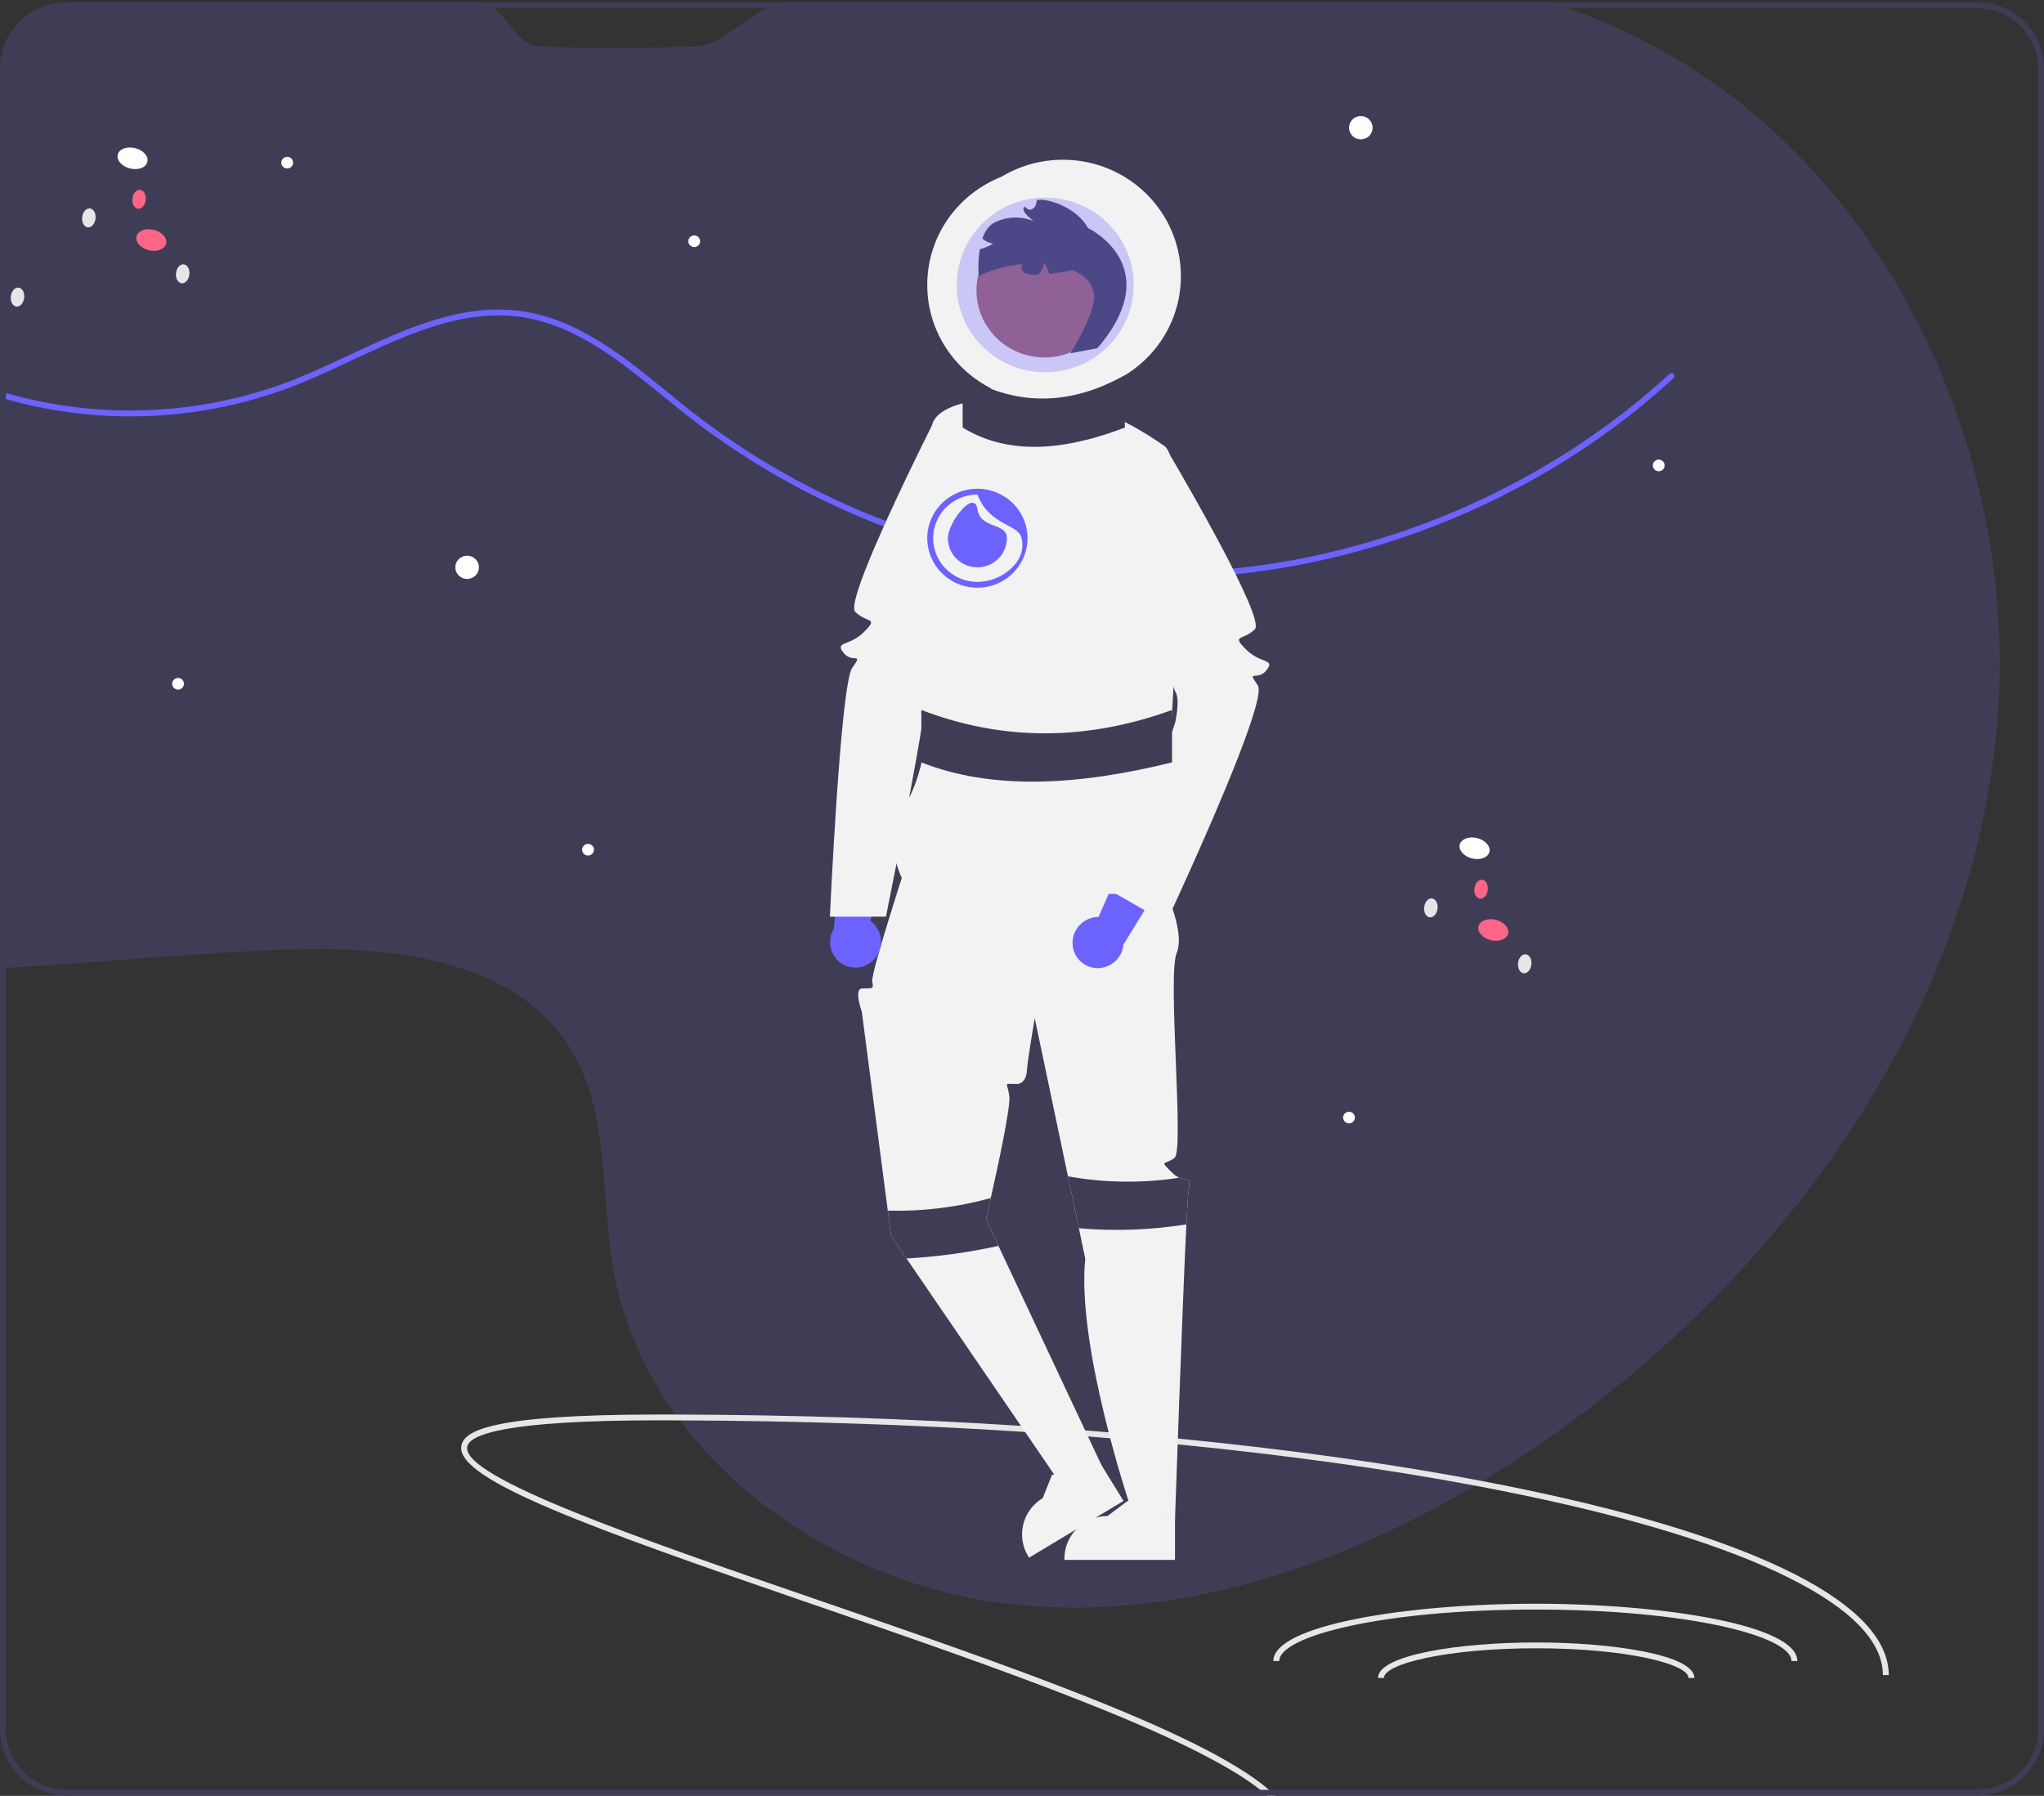 <svg width="800" height="703" viewBox="0 0 800 703" fill="none" xmlns="http://www.w3.org/2000/svg">
<rect x="0" y="0" width="800" height="703" fill="#333333" stroke="none"/>
<g clip-path="url(#clip0_62_72)">
<path d="M780.491 294.617C766.753 404.384 694.973 501.695 603.082 564.967C595.625 570.106 587.983 575.037 580.156 579.759C579.175 580.351 578.193 580.944 577.212 581.525C522.609 613.867 460.052 634.585 397.206 628.124C346.147 622.882 296.012 596.067 266.089 556.009C265.524 555.257 264.958 554.482 264.416 553.719C252.226 537.03 243.96 517.867 240.219 497.627C234.84 467.667 239.019 434.538 222.303 408.977C200.623 375.814 154.193 370.412 114.24 371.655C76.895 372.806 39.608 376.794 2.309 378.868C1.547 378.914 0.773 378.948 0 378.994V26.74C0.008 19.885 2.771 13.312 7.681 8.465C12.591 3.617 19.249 0.891 26.193 0.882H188.652C196.514 1.897 202.078 17.464 209.916 17.976C213.31 18.204 216.7 18.387 220.087 18.523C237.899 19.253 255.688 18.945 273.455 17.976C283.833 17.418 296.52 1.817 306.886 0.882H606.869C609.108 1.612 611.325 2.375 613.541 3.161C623.091 6.559 632.421 10.532 641.478 15.059C741.403 65.076 794.228 184.85 780.491 294.617Z" fill="#3F3D56"/>
<path d="M654.996 148.052C608.485 190.787 546.874 218.206 483.59 224.782C477.38 225.431 471.153 225.876 464.912 226.115C463.527 226.172 462.141 226.206 460.745 226.24C458.482 226.297 456.208 226.32 453.945 226.32C451.232 226.32 448.519 226.282 445.807 226.206C430.103 225.754 414.462 224.066 399.03 221.158C398.465 221.044 397.911 220.941 397.345 220.827C394.909 220.36 392.481 219.858 390.061 219.323C385.42 218.309 380.802 217.184 376.208 215.95C374.719 215.551 373.229 215.14 371.74 214.707C369.605 214.103 367.48 213.465 365.356 212.816C364.56 212.565 363.763 212.326 362.967 212.063C362.159 211.813 361.351 211.551 360.543 211.277C355.613 209.682 350.726 207.949 345.882 206.081C318.291 195.558 292.462 180.993 269.264 162.878C266.055 160.359 262.799 157.715 259.659 155.151C242.782 141.408 225.328 127.197 204.052 124.097C181.079 120.758 159.007 131.083 137.674 141.066C130.436 144.45 122.955 147.949 115.556 150.878C79.433 164.924 39.624 166.803 2.309 156.223C1.535 156.017 0.762 155.79 0 155.562V153.18C0.762 153.408 1.535 153.636 2.309 153.852C39.311 164.486 78.842 162.694 114.701 148.758C122.032 145.864 129.489 142.376 136.693 139.003C158.338 128.872 180.721 118.399 204.387 121.841C226.297 125.031 244.006 139.447 261.126 153.396C264.266 155.949 267.509 158.593 270.695 161.1C293.739 179.1 319.402 193.565 346.817 204.006H346.828C351.469 205.784 356.167 207.459 360.889 209.009C361.57 209.226 362.251 209.442 362.932 209.67C363.694 209.91 364.467 210.149 365.229 210.388C367.18 211.004 369.135 211.589 371.094 212.143C373.01 212.713 374.938 213.252 376.877 213.761H376.889C381.853 215.095 386.848 216.299 391.873 217.374C394.147 217.875 396.421 218.331 398.719 218.764C399.215 218.867 399.723 218.958 400.231 219.049C415.035 221.807 430.033 223.43 445.091 223.904H445.102C450.332 224.064 455.554 224.083 460.768 223.961C462.13 223.927 463.48 223.881 464.831 223.836C470.73 223.608 476.621 223.197 482.505 222.605H482.517C545.605 216.234 607.065 188.975 653.426 146.376C653.651 146.172 653.949 146.065 654.254 146.077C654.56 146.089 654.848 146.221 655.056 146.442C655.263 146.664 655.374 146.957 655.362 147.259C655.351 147.561 655.219 147.846 654.996 148.052Z" fill="#6C63FF"/>
<path d="M0.358 104.518C0.287 104.81 0.166 105.088 0 105.339V102.159C0.422 102.871 0.55 103.716 0.358 104.518Z" fill="#FF6584"/>
<path d="M9.467 116.589C9.699 114.543 8.717 112.755 7.275 112.596C5.833 112.437 4.476 113.967 4.245 116.013C4.013 118.059 4.994 119.847 6.436 120.006C7.879 120.166 9.235 118.636 9.467 116.589Z" fill="#E6E6E6"/>
<path d="M12.68 140.758C12.911 138.711 11.93 136.924 10.488 136.765C9.046 136.605 7.689 138.135 7.457 140.182C7.226 142.228 8.207 144.016 9.649 144.175C11.091 144.334 12.448 142.804 12.68 140.758Z" fill="#3F3D56"/>
<path d="M582.927 333.496C583.491 331.299 581.355 328.869 578.156 328.068C574.956 327.268 571.906 328.4 571.342 330.597C570.778 332.794 572.914 335.224 576.113 336.025C579.312 336.825 582.363 335.693 582.927 333.496Z" fill="white"/>
<path d="M543.858 333.247C544.422 331.05 542.285 328.62 539.086 327.82C535.887 327.019 532.836 328.151 532.272 330.349C531.708 332.546 533.844 334.975 537.044 335.776C540.243 336.576 543.294 335.444 543.858 333.247Z" fill="#3F3D56"/>
<path d="M590.259 365.494C590.823 363.297 588.686 360.867 585.487 360.067C582.288 359.266 579.237 360.399 578.673 362.596C578.109 364.793 580.245 367.223 583.445 368.023C586.644 368.823 589.695 367.691 590.259 365.494Z" fill="#FF6584"/>
<path d="M599.366 377.56C599.598 375.514 598.617 373.726 597.174 373.567C595.732 373.408 594.376 374.938 594.144 376.984C593.912 379.03 594.894 380.818 596.336 380.977C597.778 381.136 599.135 379.606 599.366 377.56Z" fill="#E6E6E6"/>
<path d="M602.579 401.729C602.81 399.682 601.829 397.894 600.387 397.735C598.945 397.576 597.588 399.106 597.356 401.153C597.125 403.199 598.106 404.987 599.548 405.146C600.99 405.305 602.347 403.775 602.579 401.729Z" fill="#3F3D56"/>
<path d="M562.636 355.67C562.868 353.624 561.886 351.836 560.444 351.677C559.002 351.518 557.645 353.048 557.414 355.094C557.182 357.141 558.163 358.928 559.605 359.087C561.047 359.247 562.404 357.717 562.636 355.67Z" fill="#E6E6E6"/>
<path d="M582.297 348.378C582.529 346.332 581.548 344.544 580.106 344.385C578.664 344.226 577.307 345.756 577.075 347.802C576.844 349.849 577.825 351.637 579.267 351.796C580.709 351.955 582.066 350.425 582.297 348.378Z" fill="#FF6584"/>
<path d="M558.075 328.679C558.307 326.632 557.326 324.844 555.884 324.685C554.442 324.526 553.085 326.056 552.853 328.103C552.622 330.149 553.603 331.937 555.045 332.096C556.487 332.255 557.844 330.725 558.075 328.679Z" fill="#3F3D56"/>
<path d="M57.674 63.408C58.238 61.211 56.102 58.781 52.903 57.981C49.704 57.18 46.653 58.312 46.089 60.51C45.525 62.707 47.661 65.136 50.86 65.937C54.06 66.737 57.11 65.605 57.674 63.408Z" fill="white"/>
<path d="M18.605 63.159C19.169 60.962 17.033 58.532 13.834 57.732C10.634 56.932 7.584 58.064 7.02 60.261C6.456 62.458 8.592 64.888 11.791 65.688C14.991 66.489 18.041 65.356 18.605 63.159Z" fill="#3F3D56"/>
<path d="M65.006 95.406C65.57 93.209 63.434 90.779 60.234 89.979C57.035 89.179 53.984 90.311 53.42 92.508C52.856 94.705 54.993 97.135 58.192 97.935C61.391 98.736 64.442 97.603 65.006 95.406Z" fill="#FF6584"/>
<path d="M74.113 107.472C74.345 105.426 73.364 103.638 71.922 103.479C70.48 103.32 69.123 104.85 68.891 106.896C68.66 108.943 69.641 110.731 71.083 110.89C72.525 111.049 73.882 109.519 74.113 107.472Z" fill="#E6E6E6"/>
<path d="M77.326 131.641C77.558 129.595 76.576 127.807 75.134 127.648C73.692 127.489 72.336 129.019 72.104 131.065C71.872 133.111 72.854 134.899 74.296 135.058C75.738 135.217 77.094 133.687 77.326 131.641Z" fill="#3F3D56"/>
<path d="M37.383 85.582C37.615 83.536 36.634 81.748 35.192 81.589C33.75 81.43 32.393 82.96 32.161 85.007C31.93 87.053 32.911 88.841 34.353 89C35.795 89.159 37.152 87.629 37.383 85.582Z" fill="#E6E6E6"/>
<path d="M57.045 78.291C57.276 76.244 56.295 74.457 54.853 74.297C53.411 74.138 52.054 75.668 51.823 77.715C51.591 79.761 52.572 81.549 54.014 81.708C55.456 81.867 56.813 80.337 57.045 78.291Z" fill="#FF6584"/>
<path d="M32.823 58.591C33.054 56.544 32.073 54.757 30.631 54.598C29.189 54.438 27.832 55.968 27.601 58.015C27.369 60.061 28.35 61.849 29.793 62.008C31.235 62.167 32.591 60.637 32.823 58.591Z" fill="#3F3D56"/>
<path d="M182.826 226.634C185.376 226.634 187.443 224.593 187.443 222.075C187.443 219.558 185.376 217.517 182.826 217.517C180.276 217.517 178.208 219.558 178.208 222.075C178.208 224.593 180.276 226.634 182.826 226.634Z" fill="white"/>
<path d="M69.695 269.939C70.97 269.939 72.003 268.918 72.003 267.66C72.003 266.401 70.97 265.38 69.695 265.38C68.419 265.38 67.386 266.401 67.386 267.66C67.386 268.918 68.419 269.939 69.695 269.939Z" fill="white"/>
<path d="M527.992 439.741C529.267 439.741 530.3 438.72 530.3 437.462C530.3 436.203 529.267 435.182 527.992 435.182C526.717 435.182 525.683 436.203 525.683 437.462C525.683 438.72 526.717 439.741 527.992 439.741Z" fill="white"/>
<path d="M230.156 334.897C231.431 334.897 232.465 333.876 232.465 332.617C232.465 331.359 231.431 330.338 230.156 330.338C228.881 330.338 227.847 331.359 227.847 332.617C227.847 333.876 228.881 334.897 230.156 334.897Z" fill="white"/>
<path d="M271.715 96.718C272.99 96.718 274.023 95.698 274.023 94.439C274.023 93.18 272.99 92.16 271.715 92.16C270.439 92.16 269.406 93.18 269.406 94.439C269.406 95.698 270.439 96.718 271.715 96.718Z" fill="white"/>
<path d="M649.204 184.468C650.479 184.468 651.513 183.448 651.513 182.189C651.513 180.93 650.479 179.91 649.204 179.91C647.929 179.91 646.895 180.93 646.895 182.189C646.895 183.448 647.929 184.468 649.204 184.468Z" fill="white"/>
<path d="M112.407 65.949C113.682 65.949 114.716 64.928 114.716 63.669C114.716 62.411 113.682 61.39 112.407 61.39C111.132 61.39 110.098 62.411 110.098 63.669C110.098 64.928 111.132 65.949 112.407 65.949Z" fill="white"/>
<path d="M532.609 54.553C535.16 54.553 537.227 52.512 537.227 49.994C537.227 47.477 535.16 45.436 532.609 45.436C530.059 45.436 527.992 47.477 527.992 49.994C527.992 52.512 530.059 54.553 532.609 54.553Z" fill="white"/>
<path d="M739.244 655.702H736.935C736.935 642.551 724.456 629.685 699.833 617.457C675.74 605.491 641.201 594.733 597.195 585.491C590.684 584.123 584.023 582.802 577.212 581.525C541.98 574.915 502.834 569.502 460.906 565.388C452.237 564.534 443.444 563.74 434.528 563.007C431.642 562.756 428.733 562.528 425.812 562.289C417.697 561.662 409.497 561.077 401.212 560.534C357.968 557.707 312.566 556.169 266.09 556.009C263.354 555.987 260.606 555.986 257.859 555.986C197.333 555.986 183.665 561.628 182.857 566.368C180.791 578.357 250.794 602.437 318.488 625.742C393.42 651.52 470.43 678.027 496.658 700.603C497.547 701.367 498.378 702.13 499.152 702.882H495.977C495.134 702.13 494.222 701.367 493.253 700.603C465.559 678.768 387.879 652.033 317.726 627.885C231.215 598.118 178.309 579.2 180.571 565.981C181.553 560.26 191.227 553.707 257.859 553.707C260.04 553.707 262.234 553.707 264.416 553.719C310.88 553.844 356.283 555.348 399.573 558.152C408.035 558.687 416.412 559.28 424.704 559.93C427.786 560.169 430.857 560.408 433.916 560.67C443.059 561.423 452.083 562.235 460.987 563.109C504.023 567.326 544.162 572.91 580.156 579.759C586.113 580.898 591.954 582.068 597.68 583.269C688.97 602.437 739.244 628.158 739.244 655.702Z" fill="#E6E6E6"/>
<path d="M703.461 650.208H701.152C701.152 640.476 660.877 630.056 600.921 630.056C540.966 630.056 500.691 640.476 500.691 650.208H498.383C498.383 636.167 550.518 627.777 600.921 627.777C651.325 627.777 703.461 636.167 703.461 650.208Z" fill="#E6E6E6"/>
<path d="M663.175 656.837H660.867C660.867 651.34 636.386 645.215 601.257 645.215C566.129 645.215 541.648 651.34 541.648 656.837H539.339C539.339 647.808 571.24 642.935 601.257 642.935C631.274 642.935 663.175 647.808 663.175 656.837Z" fill="#E6E6E6"/>
<path d="M416.015 153.699C441.517 153.699 462.191 133.29 462.191 108.114C462.191 82.939 441.517 62.53 416.015 62.53C390.513 62.53 369.839 82.939 369.839 108.114C369.839 133.29 390.513 153.699 416.015 153.699Z" fill="#F2F2F2"/>
<path d="M409.088 157.118C434.591 157.118 455.264 136.709 455.264 111.533C455.264 86.358 434.591 65.949 409.088 65.949C383.586 65.949 362.912 86.358 362.912 111.533C362.912 136.709 383.586 157.118 409.088 157.118Z" fill="#F2F2F2"/>
<path d="M459.881 610.62L416.6 610.618V610.078C416.601 605.668 418.376 601.438 421.535 598.319C424.694 595.2 428.979 593.448 433.447 593.448L441.353 587.527L456.104 593.449L459.882 593.449L459.881 610.62Z" fill="#F2F2F2"/>
<path d="M439.733 587.543L402.755 609.746L402.47 609.284C400.149 605.516 399.439 600.992 400.496 596.706C401.553 592.421 404.292 588.726 408.109 586.434L411.747 577.319L427.467 574.811L430.695 572.873L439.733 587.543Z" fill="#F2F2F2"/>
<path d="M465.158 466.487C464.961 467.855 464.673 472.505 464.338 479.274C462.71 512.095 459.882 594.728 459.882 594.728L442.254 589.315C442.254 589.315 421.29 526.887 424.754 492.699L422.26 480.801L417.989 460.47V460.459L404.979 398.544C404.979 398.544 402.127 415.319 401.896 419.251C401.666 423.182 399.357 424.322 398.202 424.322C392.419 424.322 394.197 423.308 395.039 428.949C395.651 433.006 390.641 456.265 387.778 468.983C386.67 473.929 385.885 477.28 385.885 477.28L390.78 487.696L431.357 574.078L416.015 582.192L354.808 492.641L348.771 483.81L347.478 473.906L337.296 395.991C337.296 395.991 334.122 387.182 337.296 386.954C340.482 386.715 342.283 387.706 341.383 384.367C340.482 381.017 358.953 325.176 358.953 325.176L454.768 345.689C454.768 345.689 464.211 364.219 460.54 373.04C456.858 381.86 463.553 450.168 459.732 453.2C455.922 456.231 453.464 453.804 458.728 459.012C459.533 459.841 460.483 460.521 461.533 461.017C464.788 462.476 466.081 460.106 465.158 466.487Z" fill="#F2F2F2"/>
<path d="M408.788 139.933C423.487 139.933 435.404 128.169 435.404 113.658C435.404 99.147 423.487 87.383 408.788 87.383C394.089 87.383 382.173 99.147 382.173 113.658C382.173 128.169 394.089 139.933 408.788 139.933Z" fill="#A0616A"/>
<path d="M429.529 136.286L418.978 138.281C418.978 138.281 428.79 122.645 428.213 115.489C427.636 108.332 419.74 105.768 419.74 105.768C419.74 105.768 415.365 106.702 410.759 107.226C410.207 105.693 409.491 104.222 408.623 102.839C408.452 104.625 407.651 106.295 406.36 107.557C404.672 107.7 402.972 107.506 401.362 106.987C399.538 106.167 399.572 104.742 400.173 103.409C394.228 103.893 388.426 105.466 383.065 108.047C382.799 104.548 382.935 101.031 383.469 97.562C383.723 97.494 383.976 97.414 384.23 97.335C385.804 96.843 387.321 96.19 388.756 95.386C387.159 95.177 385.666 94.484 384.484 93.403C385.454 90.6 387.001 88.172 389.437 86.987C391.787 85.852 394.356 85.23 396.972 85.161C399.587 85.092 402.186 85.579 404.594 86.588C404.594 86.588 398.949 82.52 401.027 80.856C401.166 80.993 401.304 81.118 401.454 81.243C401.65 81.403 401.87 81.574 402.077 81.733C403.359 82.759 405.275 81.312 405.529 79.762C405.556 79.566 405.595 79.372 405.645 79.181C405.679 79.021 405.725 78.862 405.772 78.713C405.811 78.582 405.857 78.453 405.91 78.326C409.754 77.414 421.379 81.118 425.847 89.278C425.847 89.278 457.073 104.093 429.529 136.286Z" fill="#3F3D56"/>
<path d="M419.888 370.545C419.503 367.92 420.17 365.251 421.749 363.105C423.327 360.959 425.691 359.505 428.339 359.054C428.878 358.97 429.424 358.931 429.97 358.937L457.799 295.139L476.89 309.288L439.72 369.727C439.522 371.96 438.58 374.066 437.042 375.716C435.503 377.366 433.455 378.467 431.217 378.846C429.941 379.05 428.637 379.004 427.379 378.711C426.121 378.417 424.934 377.882 423.886 377.136C422.837 376.389 421.948 375.447 421.269 374.361C420.59 373.275 420.134 372.068 419.927 370.809C419.913 370.721 419.9 370.633 419.888 370.545Z" fill="#6C63FF"/>
<path d="M341.93 375.745C343.803 373.844 344.85 371.296 344.849 368.644C344.847 365.992 343.798 363.445 341.924 361.545C341.536 361.165 341.118 360.817 340.673 360.505L356.089 292.731L332.22 293.12L326.363 363.588C325.195 365.511 324.704 367.761 324.968 369.988C325.232 372.216 326.236 374.294 327.822 375.899C328.733 376.803 329.816 377.522 331.009 378.013C332.202 378.505 333.481 378.76 334.774 378.763C336.066 378.767 337.347 378.519 338.542 378.034C339.738 377.549 340.825 376.836 341.741 375.936C341.805 375.873 341.868 375.81 341.93 375.745Z" fill="#6C63FF"/>
<path d="M495.749 262.292C492.286 266.851 487.669 261.711 492.286 268.275C495.461 272.788 477.267 315.09 465.62 341.005C460.355 352.731 456.419 361.108 456.419 361.108L436.783 349.882L434.485 348.572C434.485 348.572 452.494 303.831 458.289 287.751C459.247 285.084 459.882 283.204 460.032 282.452C461.117 277.107 461.256 272.526 460.032 270.828C459.743 270.195 459.496 269.544 459.293 268.879C456.973 262.167 449.908 239.5 443.293 218.064C441.366 211.773 439.461 205.596 437.729 199.955C433.285 185.471 429.948 174.542 429.948 174.542L456.5 175.682C456.5 175.682 456.938 176.411 457.712 177.733C459.559 180.878 463.345 187.363 467.732 195.158C470.895 200.765 474.381 207.067 477.671 213.266C486.052 229.038 493.267 244.229 491.132 246.338C486.514 250.896 481.793 248.309 487.611 254.155C493.441 260.013 499.213 257.734 495.749 262.292Z" fill="#F2F2F2"/>
<path d="M464 322.898C457.073 316.128 458.354 285.279 458.354 285.279C458.354 285.279 465.246 181.688 455.919 174.748C449.469 170.153 442.606 166.151 435.417 162.794C435.001 162.611 434.782 162.509 434.782 162.509L428.825 145.927L392.127 144.047L385.72 156.332C385.72 156.332 384.715 156.4 383.145 156.617C377.281 157.415 363.497 160.241 364.721 169.05C366.268 180.218 355.347 248.812 352.023 252.242C348.698 255.672 349.575 268.208 357.795 276.174C366.014 284.139 360.103 305.803 354.331 314.92C350.867 320.501 349.268 327.015 349.76 333.541C349.76 333.541 354.331 358.226 365.875 350.248C370.274 347.205 376.519 346.818 384.034 347.376C384.107 347.382 384.187 347.391 384.26 347.397L384.034 348.516C394.47 349.28 407.365 351.866 421.16 351.718L420.751 350.574C420.888 350.573 421.022 350.58 421.16 350.579C423.492 350.556 425.835 350.453 428.213 350.248C448.785 348.482 457.87 354.066 460.536 347.969C463.203 341.872 470.926 329.667 464 322.898Z" fill="#F2F2F2"/>
<path opacity="0.3" d="M409.088 145.721C428.215 145.721 443.72 130.415 443.72 111.533C443.72 92.651 428.215 77.345 409.088 77.345C389.962 77.345 374.456 92.651 374.456 111.533C374.456 130.415 389.962 145.721 409.088 145.721Z" fill="#6C63FF"/>
<path d="M392.43 163.146C392.43 163.146 387.166 180.4 381.036 200.309C379.109 206.577 377.088 213.106 375.126 219.454C368.719 240.093 362.878 258.691 362.335 259.432C361.112 261.13 361.262 265.711 362.335 271.056C362.555 272.127 362.058 276.298 361.123 282.281C359.899 290.133 357.925 301.096 355.824 312.287C354.15 321.233 352.396 330.315 350.884 338.053C348.517 350.065 346.751 358.829 346.751 358.829H324.817C324.817 358.829 328.938 267.99 333.556 261.438C338.174 254.873 333.556 260.013 330.093 255.455C326.63 250.896 332.402 253.175 338.22 247.318C344.038 241.472 339.328 244.058 334.71 239.5C333.002 237.813 336.823 227.067 342.318 214.201C344.881 208.229 347.801 201.79 350.687 195.591C356.656 182.793 362.508 171.021 364.829 166.371C364.829 166.36 364.84 166.348 364.84 166.337L365.879 164.286L392.43 163.146Z" fill="#F2F2F2"/>
<path d="M440.257 167.374C416.154 176.616 394.484 178.209 376.765 167.374V146.861C397.633 159.222 418.805 158.884 440.257 146.861V167.374Z" fill="#3F3D56"/>
<path d="M458.728 298.429C421.478 307.671 387.987 309.264 360.604 298.429V277.916C392.854 290.277 425.575 289.939 458.728 277.916V298.429Z" fill="#3F3D56"/>
<path d="M465.158 466.488C464.961 467.855 464.673 472.505 464.338 479.274C450.43 481.499 436.296 482.012 422.26 480.801L417.989 460.47C432.37 463.062 447.09 463.247 461.533 461.017C464.788 462.476 466.081 460.106 465.158 466.488Z" fill="#3F3D56"/>
<path d="M390.78 487.696C378.943 490.296 366.914 491.95 354.809 492.641L348.771 483.809L347.478 473.906C361.085 474.252 374.668 472.593 387.778 468.983C386.67 473.929 385.885 477.28 385.885 477.28L390.78 487.696Z" fill="#3F3D56"/>
<path d="M394.081 210.679C394.081 213.702 392.865 216.6 390.7 218.738C388.535 220.875 385.599 222.075 382.537 222.075C379.476 222.075 376.539 220.875 374.374 218.738C372.209 216.6 370.993 213.702 370.993 210.679C370.993 204.385 381.383 191.306 382.537 199.283C383.692 207.26 394.081 204.385 394.081 210.679Z" fill="#6C63FF"/>
<path d="M383.792 191.357C383.377 191.323 382.961 191.311 382.534 191.311C377.509 191.317 372.676 193.224 369.031 196.638C365.385 200.053 363.203 204.716 362.932 209.67C362.921 210.001 362.909 210.343 362.909 210.685C362.909 211.152 362.921 211.608 362.967 212.063C363.257 216.12 364.834 219.984 367.474 223.105C370.115 226.227 373.683 228.449 377.675 229.456C381.666 230.462 385.877 230.202 389.711 228.713C393.544 227.223 396.805 224.58 399.03 221.158C399.478 220.482 399.879 219.778 400.231 219.049C401.619 216.192 402.275 213.042 402.142 209.876C402.009 206.709 401.09 203.624 399.467 200.89C397.845 198.156 395.567 195.857 392.833 194.195C390.1 192.532 386.996 191.558 383.792 191.357ZM397.345 220.827C395.534 222.977 393.272 224.712 390.714 225.912C388.157 227.112 385.366 227.749 382.534 227.779C378.317 227.773 374.248 226.25 371.086 223.496C367.924 220.742 365.888 216.945 365.357 212.816C365.264 212.109 365.217 211.397 365.218 210.685C365.216 210.586 365.22 210.487 365.23 210.388C365.309 205.908 367.166 201.638 370.403 198.497C373.639 195.355 377.995 193.593 382.534 193.59C382.638 193.864 382.742 194.126 382.857 194.377C387.787 205.887 398.476 205.021 399.85 210.685C400.515 213.422 400.111 216.307 398.719 218.764C398.327 219.493 397.868 220.184 397.345 220.827Z" fill="#6C63FF"/>
<path d="M773.807 0.882H26.193C19.249 0.891 12.591 3.617 7.681 8.465C2.771 13.312 0.008 19.885 0 26.74V677.025C0.008 683.88 2.771 690.452 7.681 695.3C12.591 700.147 19.249 702.874 26.193 702.882H773.807C780.751 702.874 787.409 700.147 792.319 695.3C797.229 690.452 799.992 683.88 800 677.025V26.74C799.992 19.885 797.229 13.312 792.319 8.465C787.409 3.617 780.751 0.891 773.807 0.882ZM797.691 677.025C797.685 683.276 795.166 689.269 790.688 693.69C786.211 698.11 780.139 700.597 773.807 700.603H26.193C19.861 700.597 13.79 698.11 9.312 693.69C4.834 689.269 2.315 683.276 2.309 677.025V26.74C2.315 20.489 4.834 14.495 9.312 10.075C13.79 5.654 19.861 3.168 26.193 3.161H773.807C780.139 3.168 786.211 5.654 790.688 10.075C795.166 14.495 797.685 20.489 797.691 26.74V677.025Z" fill="#3F3D56"/>
</g>
<defs>
<clipPath id="clip0_62_72">
<rect width="800" height="702" fill="white" transform="translate(0 0.882)"/>
</clipPath>
</defs>
</svg>

